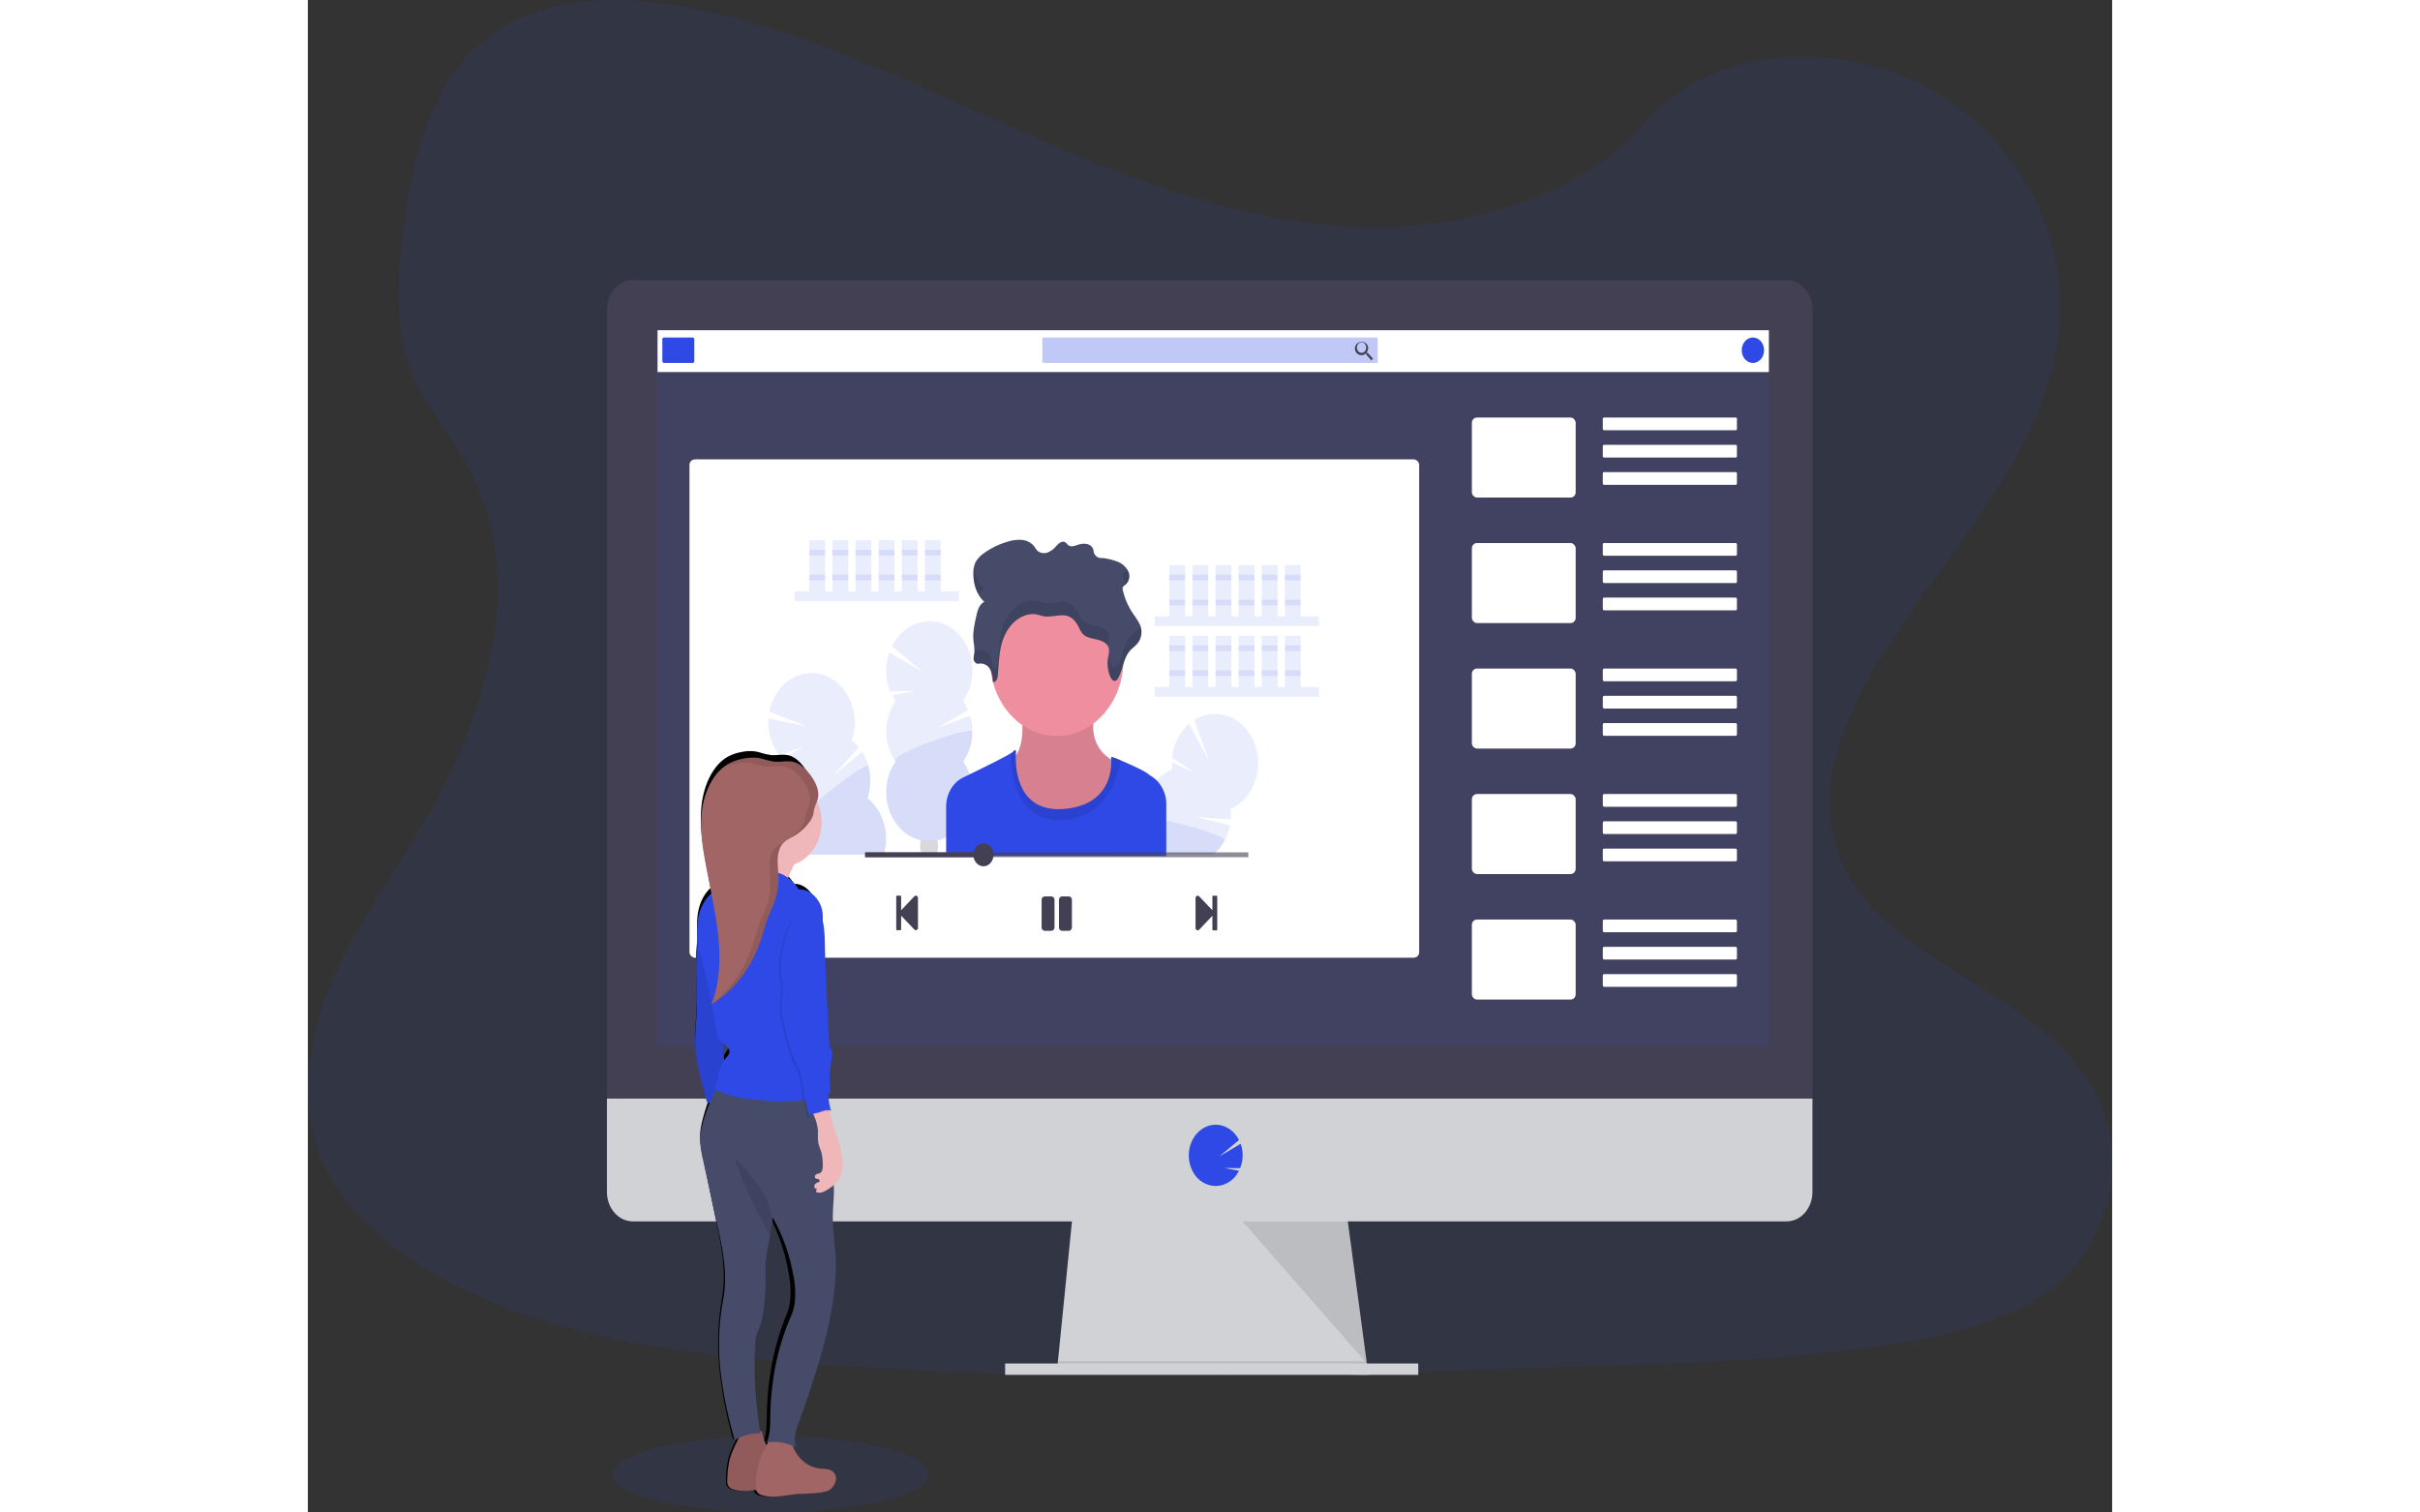 <svg xmlns="http://www.w3.org/2000/svg" width="800" height="500" viewBox="0 0 847.799 710.694">
    <rect x="0" y="0" width="847.799" height="710.694" fill="#333333" stroke="none"/>
    <defs>
        <linearGradient id="prefix__linear-gradient" x1=".5" x2=".5" y1="1" gradientUnits="objectBoundingBox">
            <stop offset="0" stop-color="gray" stop-opacity=".251"/>
            <stop offset=".54" stop-color="gray" stop-opacity=".122"/>
            <stop offset="1" stop-color="gray" stop-opacity=".102"/>
        </linearGradient>
        <style>
            .prefix__cls-1,.prefix__cls-5{fill:#2e49e5}.prefix__cls-1,.prefix__cls-11,.prefix__cls-3{opacity:.1}.prefix__cls-2{fill:#d0d2d5}.prefix__cls-4{fill:#444053}.prefix__cls-6{fill:#fff}.prefix__cls-9{fill:#ee8e9e}.prefix__cls-10{fill:#454b69}.prefix__cls-14{fill:#a26565}.prefix__cls-15{fill:#efb7b9}
        </style>
    </defs>
    <g id="prefix__undraw_youtube_tutorial_2gn3_1_" data-name="undraw_youtube_tutorial_2gn3 (1)" transform="translate(-.001 -.005)">
        <path id="prefix__Path_387" d="M527.587 140.788c-54.35-2.145-106.119-22.144-155.548-44.006S273.641 50.69 220.6 39.1c-34.123-7.453-73.145-8.487-100.635 12.333-26.462 20.05-35.008 54.7-39.6 86.79-3.459 24.17-5.492 49.57 3.976 72.227 6.58 15.7 18.262 28.9 26.342 43.946 28.1 52.356 8.253 116.908-22.223 168.017C74.2 446.4 57.6 469.266 46.577 494.795s-16.123 54.766-6.482 80.8c9.566 25.811 32.344 45.194 57.021 58.826 50.126 27.691 109.2 35.622 166.794 40.109 127.51 9.9 255.695 5.624 383.534 1.35 47.313-1.6 94.828-3.214 141.375-11.546 25.839-4.624 52.519-11.965 71.276-29.7 23.821-22.512 29.726-60.629 13.76-88.884-26.77-47.339-100.8-59.1-119.512-109.909-10.3-27.964.278-59.117 15.246-85.055 32.112-55.647 85.937-104.456 88.773-168.06 1.951-43.681-23.926-87.431-63.931-108.1C752.49 52.963 694.344 55.69 663.4 91.551c-31.839 36.93-87.825 51.134-135.813 49.237z" class="prefix__cls-1" data-name="Path 387" transform="translate(-35 -34.22)"/>
        <path id="prefix__Path_388" d="M615.484 742.809l-146.3-2.137.428-4.273 7.075-70.509h128.481l9.453 70.509.72 5.342z" class="prefix__cls-2" data-name="Path 388" transform="translate(-117.165 -96.782)"/>
        <path id="prefix__Path_389" d="M615.342 753.732h-73.01l-73.152-1.068.428-4.273h145.013z" class="prefix__cls-3" data-name="Path 389" transform="translate(-117.165 -108.773)"/>
        <path id="prefix__Rectangle_500" d="M0 0H194.134V5.342H0z" class="prefix__cls-2" data-name="Rectangle 500" transform="translate(327.631 640.685)"/>
        <path id="prefix__Path_390" d="M788.759 202.214c.033-7.68-5.405-13.936-12.147-13.974H234.454c-6.745.033-12.188 6.291-12.154 13.974v374.339h566.46z" class="prefix__cls-4" data-name="Path 390" transform="translate(-81.773 -56.605)"/>
        <path id="prefix__Path_391" d="M222.3 638.24v43.844c0 7.647 5.442 13.845 12.154 13.845h542.158c6.71 0 12.147-6.2 12.147-13.845V638.24z" class="prefix__cls-2" data-name="Path 391" transform="translate(-81.773 -122.01)"/>
        <path id="prefix__Rectangle_501" d="M0 0H522.381V336.521H0z" class="prefix__cls-1" data-name="Rectangle 501" transform="translate(163.973 155.138)"/>
        <path id="prefix__Path_392" d="M599.346 681.377a12.175 12.175 0 009.964-5.5 14.988 14.988 0 00.983-1.649l-6.948-1.3 7.5.068a16.246 16.246 0 00.24-11.435l-10.076 5.983 9.3-7.777c-2.38-4.651-6.838-7.4-11.558-7.139s-8.918 3.5-10.885 8.4A16.08 16.08 0 00589.4 675.9a12.156 12.156 0 009.946 5.477z" class="prefix__cls-5" data-name="Path 392" transform="translate(-172.776 -124.098)"/>
        <path id="prefix__Path_393" d="M585.43 671.52l58.364 66.766-8.951-66.766z" class="prefix__cls-3" data-name="Path 393" transform="translate(-146.195 -97.601)"/>
        <rect id="prefix__Rectangle_502" width="342.877" height="234.176" class="prefix__cls-6" data-name="Rectangle 502" rx="2.6" transform="translate(179.317 215.853)"/>
        <path id="prefix__Rectangle_503" d="M0 0H522.193V19.657H0z" class="prefix__cls-6" data-name="Rectangle 503" transform="translate(164.311 155.172)"/>
        <rect id="prefix__Rectangle_504" width="15.006" height="11.965" class="prefix__cls-5" data-name="Rectangle 504" rx=".78" transform="translate(166.562 158.591)"/>
        <rect id="prefix__Rectangle_505" width="157.558" height="11.965" data-name="Rectangle 505" rx=".58" transform="translate(345.128 158.591)" style="opacity:.3;fill:#2e49e5"/>
        <path id="prefix__Path_394" d="M696.777 227.2h-.383l-.143-.137a3.945 3.945 0 00.75-2.325 3.133 3.133 0 10-3.1 3.564 2.981 2.981 0 002.041-.855l.143.137v.444l2.4 2.735.75-.855zm-2.881 0a2.184 2.184 0 01-2.009-1.521 2.726 2.726 0 01.469-2.7 1.979 1.979 0 012.366-.534 2.5 2.5 0 011.335 2.289 2.63 2.63 0 01-.628 1.746 2.021 2.021 0 01-1.532.716z" class="prefix__cls-4" data-name="Path 394" transform="translate(-198.765 -61.4)"/>
        <ellipse id="prefix__Ellipse_73" cx="5.252" cy="5.983" class="prefix__cls-5" data-name="Ellipse 73" rx="5.252" ry="5.983" transform="translate(673.749 158.591)"/>
        <rect id="prefix__Rectangle_506" width="48.768" height="37.605" class="prefix__cls-6" data-name="Rectangle 506" rx="2.43" transform="translate(546.952 196.196)"/>
        <rect id="prefix__Rectangle_507" width="63.023" height="5.983" class="prefix__cls-6" data-name="Rectangle 507" rx=".61" transform="translate(608.475 196.196)"/>
        <rect id="prefix__Rectangle_508" width="63.023" height="5.983" class="prefix__cls-6" data-name="Rectangle 508" rx=".61" transform="translate(608.475 209.015)"/>
        <rect id="prefix__Rectangle_509" width="63.023" height="5.983" class="prefix__cls-6" data-name="Rectangle 509" rx=".61" transform="translate(608.475 221.835)"/>
        <rect id="prefix__Rectangle_510" width="48.768" height="37.605" class="prefix__cls-6" data-name="Rectangle 510" rx="2.43" transform="translate(546.952 255.167)"/>
        <rect id="prefix__Rectangle_511" width="63.023" height="5.983" class="prefix__cls-6" data-name="Rectangle 511" rx=".61" transform="translate(608.475 255.167)"/>
        <rect id="prefix__Rectangle_512" width="63.023" height="5.983" class="prefix__cls-6" data-name="Rectangle 512" rx=".61" transform="translate(608.475 267.987)"/>
        <rect id="prefix__Rectangle_513" width="63.023" height="5.983" class="prefix__cls-6" data-name="Rectangle 513" rx=".66" transform="translate(608.475 280.807)"/>
        <rect id="prefix__Rectangle_514" width="48.768" height="37.605" class="prefix__cls-6" data-name="Rectangle 514" rx="2.43" transform="translate(546.952 314.138)"/>
        <rect id="prefix__Rectangle_515" width="63.023" height="5.983" class="prefix__cls-6" data-name="Rectangle 515" rx=".66" transform="translate(608.475 314.138)"/>
        <rect id="prefix__Rectangle_516" width="63.023" height="5.983" class="prefix__cls-6" data-name="Rectangle 516" rx=".66" transform="translate(608.475 326.958)"/>
        <rect id="prefix__Rectangle_517" width="63.023" height="5.983" class="prefix__cls-6" data-name="Rectangle 517" rx=".66" transform="translate(608.475 339.778)"/>
        <rect id="prefix__Rectangle_518" width="48.768" height="37.605" class="prefix__cls-6" data-name="Rectangle 518" rx="2.43" transform="translate(546.952 373.109)"/>
        <rect id="prefix__Rectangle_519" width="63.023" height="5.983" class="prefix__cls-6" data-name="Rectangle 519" rx=".66" transform="translate(608.475 373.109)"/>
        <rect id="prefix__Rectangle_520" width="63.023" height="5.983" class="prefix__cls-6" data-name="Rectangle 520" rx=".66" transform="translate(608.475 385.929)"/>
        <rect id="prefix__Rectangle_521" width="63.023" height="5.983" class="prefix__cls-6" data-name="Rectangle 521" rx=".66" transform="translate(608.475 398.749)"/>
        <rect id="prefix__Rectangle_522" width="48.768" height="37.605" class="prefix__cls-6" data-name="Rectangle 522" rx="2.43" transform="translate(546.952 432.081)"/>
        <rect id="prefix__Rectangle_523" width="63.023" height="5.983" class="prefix__cls-6" data-name="Rectangle 523" rx=".66" transform="translate(608.475 432.081)"/>
        <rect id="prefix__Rectangle_524" width="63.023" height="5.983" class="prefix__cls-6" data-name="Rectangle 524" rx=".66" transform="translate(608.475 444.9)"/>
        <rect id="prefix__Rectangle_525" width="63.023" height="5.983" class="prefix__cls-6" data-name="Rectangle 525" rx=".66" transform="translate(608.475 457.72)"/>
        <path id="prefix__Rectangle_526" d="M0 0H77.151V4.555H0z" class="prefix__cls-1" data-name="Rectangle 526" transform="translate(228.775 277.909)"/>
        <path id="prefix__Rectangle_527" d="M0 0H7.428V24.084H0z" class="prefix__cls-1" data-name="Rectangle 527" transform="translate(235.632 253.825)"/>
        <path id="prefix__Rectangle_528" d="M0 0H7.428V24.084H0z" class="prefix__cls-1" data-name="Rectangle 528" transform="translate(246.489 253.825)"/>
        <path id="prefix__Rectangle_529" d="M0 0H7.428V24.084H0z" class="prefix__cls-1" data-name="Rectangle 529" transform="translate(257.345 253.825)"/>
        <path id="prefix__Rectangle_530" d="M0 0H7.428V24.084H0z" class="prefix__cls-1" data-name="Rectangle 530" transform="translate(268.202 253.825)"/>
        <path id="prefix__Rectangle_531" d="M0 0H7.428V24.084H0z" class="prefix__cls-1" data-name="Rectangle 531" transform="translate(279.058 253.825)"/>
        <path id="prefix__Rectangle_532" d="M0 0H7.428V24.084H0z" class="prefix__cls-1" data-name="Rectangle 532" transform="translate(289.922 253.825)"/>
        <path id="prefix__Rectangle_533" d="M0 0H7.428V2.607H0z" class="prefix__cls-1" data-name="Rectangle 533" transform="translate(235.632 258.38)"/>
        <path id="prefix__Rectangle_534" d="M0 0H7.428V2.607H0z" class="prefix__cls-1" data-name="Rectangle 534" transform="translate(246.489 258.38)"/>
        <path id="prefix__Rectangle_535" d="M0 0H7.428V2.607H0z" class="prefix__cls-1" data-name="Rectangle 535" transform="translate(257.345 258.38)"/>
        <path id="prefix__Rectangle_536" d="M0 0H7.428V2.607H0z" class="prefix__cls-1" data-name="Rectangle 536" transform="translate(268.202 258.38)"/>
        <path id="prefix__Rectangle_537" d="M0 0H7.428V2.607H0z" class="prefix__cls-1" data-name="Rectangle 537" transform="translate(279.058 258.38)"/>
        <path id="prefix__Rectangle_538" d="M0 0H7.428V2.607H0z" class="prefix__cls-1" data-name="Rectangle 538" transform="translate(289.922 258.38)"/>
        <path id="prefix__Rectangle_539" d="M0 0H7.428V2.607H0z" class="prefix__cls-1" data-name="Rectangle 539" transform="translate(235.632 270.098)"/>
        <path id="prefix__Rectangle_540" d="M0 0H7.428V2.607H0z" class="prefix__cls-1" data-name="Rectangle 540" transform="translate(246.489 270.098)"/>
        <path id="prefix__Rectangle_541" d="M0 0H7.428V2.607H0z" class="prefix__cls-1" data-name="Rectangle 541" transform="translate(257.345 270.098)"/>
        <path id="prefix__Rectangle_542" d="M0 0H7.428V2.607H0z" class="prefix__cls-1" data-name="Rectangle 542" transform="translate(268.202 270.098)"/>
        <path id="prefix__Rectangle_543" d="M0 0H7.428V2.607H0z" class="prefix__cls-1" data-name="Rectangle 543" transform="translate(279.058 270.098)"/>
        <path id="prefix__Rectangle_544" d="M0 0H7.428V2.607H0z" class="prefix__cls-1" data-name="Rectangle 544" transform="translate(289.922 270.098)"/>
        <path id="prefix__Rectangle_545" d="M0 0H77.151V4.555H0z" class="prefix__cls-1" data-name="Rectangle 545" transform="translate(397.925 289.627)"/>
        <path id="prefix__Rectangle_546" d="M0 0H7.428V24.084H0z" class="prefix__cls-1" data-name="Rectangle 546" transform="translate(404.782 265.542)"/>
        <path id="prefix__Rectangle_547" d="M0 0H7.428V24.084H0z" class="prefix__cls-1" data-name="Rectangle 547" transform="translate(415.639 265.542)"/>
        <path id="prefix__Rectangle_548" d="M0 0H7.428V24.084H0z" class="prefix__cls-1" data-name="Rectangle 548" transform="translate(426.495 265.542)"/>
        <path id="prefix__Rectangle_549" d="M0 0H7.428V24.084H0z" class="prefix__cls-1" data-name="Rectangle 549" transform="translate(437.359 265.542)"/>
        <path id="prefix__Rectangle_550" d="M0 0H7.428V24.084H0z" class="prefix__cls-1" data-name="Rectangle 550" transform="translate(448.216 265.542)"/>
        <path id="prefix__Rectangle_551" d="M0 0H7.428V24.084H0z" class="prefix__cls-1" data-name="Rectangle 551" transform="translate(459.072 265.542)"/>
        <path id="prefix__Rectangle_552" d="M0 0H7.428V2.607H0z" class="prefix__cls-1" data-name="Rectangle 552" transform="translate(404.782 270.098)"/>
        <path id="prefix__Rectangle_553" d="M0 0H7.428V2.607H0z" class="prefix__cls-1" data-name="Rectangle 553" transform="translate(415.639 270.098)"/>
        <path id="prefix__Rectangle_554" d="M0 0H7.428V2.607H0z" class="prefix__cls-1" data-name="Rectangle 554" transform="translate(426.495 270.098)"/>
        <path id="prefix__Rectangle_555" d="M0 0H7.428V2.607H0z" class="prefix__cls-1" data-name="Rectangle 555" transform="translate(437.359 270.098)"/>
        <path id="prefix__Rectangle_556" d="M0 0H7.428V2.607H0z" class="prefix__cls-1" data-name="Rectangle 556" transform="translate(448.216 270.098)"/>
        <path id="prefix__Rectangle_557" d="M0 0H7.428V2.607H0z" class="prefix__cls-1" data-name="Rectangle 557" transform="translate(459.072 270.098)"/>
        <path id="prefix__Rectangle_558" d="M0 0H7.428V2.607H0z" class="prefix__cls-1" data-name="Rectangle 558" transform="translate(404.782 281.815)"/>
        <path id="prefix__Rectangle_559" d="M0 0H7.428V2.607H0z" class="prefix__cls-1" data-name="Rectangle 559" transform="translate(415.639 281.815)"/>
        <path id="prefix__Rectangle_560" d="M0 0H7.428V2.607H0z" class="prefix__cls-1" data-name="Rectangle 560" transform="translate(426.495 281.815)"/>
        <path id="prefix__Rectangle_561" d="M0 0H7.428V2.607H0z" class="prefix__cls-1" data-name="Rectangle 561" transform="translate(437.359 281.815)"/>
        <path id="prefix__Rectangle_562" d="M0 0H7.428V2.607H0z" class="prefix__cls-1" data-name="Rectangle 562" transform="translate(448.216 281.815)"/>
        <path id="prefix__Rectangle_563" d="M0 0H7.428V2.607H0z" class="prefix__cls-1" data-name="Rectangle 563" transform="translate(459.072 281.815)"/>
        <path id="prefix__Rectangle_564" d="M0 0H77.151V4.555H0z" class="prefix__cls-1" data-name="Rectangle 564" transform="translate(397.925 322.821)"/>
        <path id="prefix__Rectangle_565" d="M0 0H7.428V24.084H0z" class="prefix__cls-1" data-name="Rectangle 565" transform="translate(404.782 298.737)"/>
        <path id="prefix__Rectangle_566" d="M0 0H7.428V24.084H0z" class="prefix__cls-1" data-name="Rectangle 566" transform="translate(415.639 298.737)"/>
        <path id="prefix__Rectangle_567" d="M0 0H7.428V24.084H0z" class="prefix__cls-1" data-name="Rectangle 567" transform="translate(426.495 298.737)"/>
        <path id="prefix__Rectangle_568" d="M0 0H7.428V24.084H0z" class="prefix__cls-1" data-name="Rectangle 568" transform="translate(437.359 298.737)"/>
        <path id="prefix__Rectangle_569" d="M0 0H7.428V24.084H0z" class="prefix__cls-1" data-name="Rectangle 569" transform="translate(448.216 298.737)"/>
        <path id="prefix__Rectangle_570" d="M0 0H7.428V24.084H0z" class="prefix__cls-1" data-name="Rectangle 570" transform="translate(459.072 298.737)"/>
        <path id="prefix__Rectangle_571" d="M0 0H7.428V2.607H0z" class="prefix__cls-1" data-name="Rectangle 571" transform="translate(404.782 303.293)"/>
        <path id="prefix__Rectangle_572" d="M0 0H7.428V2.607H0z" class="prefix__cls-1" data-name="Rectangle 572" transform="translate(415.639 303.293)"/>
        <path id="prefix__Rectangle_573" d="M0 0H7.428V2.607H0z" class="prefix__cls-1" data-name="Rectangle 573" transform="translate(426.495 303.293)"/>
        <path id="prefix__Rectangle_574" d="M0 0H7.428V2.607H0z" class="prefix__cls-1" data-name="Rectangle 574" transform="translate(437.359 303.293)"/>
        <path id="prefix__Rectangle_575" d="M0 0H7.428V2.607H0z" class="prefix__cls-1" data-name="Rectangle 575" transform="translate(448.216 303.293)"/>
        <path id="prefix__Rectangle_576" d="M0 0H7.428V2.607H0z" class="prefix__cls-1" data-name="Rectangle 576" transform="translate(459.072 303.293)"/>
        <path id="prefix__Rectangle_577" d="M0 0H7.428V2.607H0z" class="prefix__cls-1" data-name="Rectangle 577" transform="translate(404.782 315.01)"/>
        <path id="prefix__Rectangle_578" d="M0 0H7.428V2.607H0z" class="prefix__cls-1" data-name="Rectangle 578" transform="translate(415.639 315.01)"/>
        <path id="prefix__Rectangle_579" d="M0 0H7.428V2.607H0z" class="prefix__cls-1" data-name="Rectangle 579" transform="translate(426.495 315.01)"/>
        <path id="prefix__Rectangle_580" d="M0 0H7.428V2.607H0z" class="prefix__cls-1" data-name="Rectangle 580" transform="translate(437.359 315.01)"/>
        <path id="prefix__Rectangle_581" d="M0 0H7.428V2.607H0z" class="prefix__cls-1" data-name="Rectangle 581" transform="translate(448.216 315.01)"/>
        <path id="prefix__Rectangle_582" d="M0 0H7.428V2.607H0z" class="prefix__cls-1" data-name="Rectangle 582" transform="translate(459.072 315.01)"/>
        <path id="prefix__Path_395" d="M401.551 413.287a24.746 24.746 0 01-1.576-2.641l11.112-2.077-12 .1a26.093 26.093 0 01-.39-18.273l16.093 9.5-14.863-12.444c3.77-7.534 10.929-12.024 18.533-11.625s14.37 5.622 17.515 13.519a25.717 25.717 0 01-2.608 23.916 23.106 23.106 0 012.311 4.2l-14.42 8.547 15.373-5.872a25.682 25.682 0 01-3.264 21.631c6.547 9.456 5.609 23.058-2.154 31.234s-19.741 8.176-27.5 0-8.7-21.777-2.154-31.234a25.642 25.642 0 010-28.52z" class="prefix__cls-1" data-name="Path 395" transform="translate(-125.449 -83.867)"/>
        <path id="prefix__Path_396" d="M437.7 436.282a25.084 25.084 0 01-4.338 14.241c6.547 9.457 5.609 23.059-2.155 31.234s-19.742 8.175-27.5 0-8.7-21.779-2.151-31.235c-2.729-3.907 36.144-16.829 36.144-14.24z" class="prefix__cls-1" data-name="Path 396" transform="translate(-125.449 -92.607)"/>
        <path id="prefix__Path_397" d="M426 502.762q.053.091.1.188h-6.873c.038-.06.06-.128.1-.188a8.414 8.414 0 01-.885-3.854 8.907 8.907 0 01.413-2.718c.383.068.855.145 1.4.214a21.159 21.159 0 004.794 0q.69-.077 1.418-.205a.087.087 0 000 .043 8.659 8.659 0 01.405 2.675 8.42 8.42 0 01-.872 3.845z" data-name="Path 397" transform="translate(-130.753 -101.364)" style="fill:#3f3d56;opacity:.2"/>
        <path id="prefix__Path_398" d="M377.569 489.588H339.3c-.082-.248-.158-.513-.225-.769a25.964 25.964 0 01.443-15.076c-7.688-6.055-10.742-17.316-7.39-27.255a20.067 20.067 0 01-2.183-1.991l10.069-5.718-11.449 4.137a25.172 25.172 0 01-5.1-17.324l17.864 3.675-17.421-6.9c1.638-8.478 7.316-15.192 14.692-17.374s15.2.537 20.257 7.036a25.591 25.591 0 013.683 23.756 21.587 21.587 0 013.324 3.291l-11.569 13 13.167-10.786a25.782 25.782 0 012.491 21.794c7.467 5.89 10.58 16.723 7.615 26.5z" class="prefix__cls-1" data-name="Path 398" transform="translate(-107.019 -88.001)"/>
        <path id="prefix__Path_399" d="M382.487 496.991h-38.264c-.082-.248-.158-.513-.225-.769a25.963 25.963 0 01.443-15.076c-3.6-2.837 30.184-28.264 30.851-25.785a25.993 25.993 0 01-.443 15.085c7.493 5.888 10.617 16.747 7.638 26.545z" class="prefix__cls-1" data-name="Path 399" transform="translate(-111.937 -95.405)"/>
        <path id="prefix__Path_400" d="M605.438 461.628a21.1 21.1 0 01-10.136 9.709 26.639 26.639 0 01.083 4.957l-16.213-1.111 15.838 3.914a25.045 25.045 0 01-2.416 6.974 21.924 21.924 0 01-5.4 6.752h-22.076v.658H542.61c.045-.222.09-.436.143-.658 1.666-7.173 6.259-13 12.342-15.649-1.185-10.559 4.125-20.672 12.852-24.477a26.581 26.581 0 01-.165-3.188l10.466 4.709-10.354-6.931a23.958 23.958 0 017.945-15.879L585.376 449l-7.15-19.367c8.007-5.047 17.99-3.352 24.358 4.135s7.537 18.903 2.854 27.86z" class="prefix__cls-1" data-name="Path 400" transform="translate(-161.761 -91.27)"/>
        <path id="prefix__Path_401" d="M592.594 494.478a21.925 21.925 0 01-5.4 6.752h-22.076v.658H542.61c.045-.222.09-.436.143-.658 1.666-7.173 6.259-13 12.342-15.649-.188-1.709 4.172-1.453 9.986-.342 11.397 2.18 28.285 7.769 27.513 9.239z" class="prefix__cls-1" data-name="Path 401" transform="translate(-161.761 -99.643)"/>
        <path id="prefix__Path_402" d="M480.008 423.969s2.776 17.093-3.421 22.674 5.252 39.032 24.144 35.126 26.59-31.964 26.59-31.964-18.922-4.461-11.907-27.135z" class="prefix__cls-9" data-name="Path 402" transform="translate(-144.851 -90.678)"/>
        <path id="prefix__Path_403" d="M480.008 423.969s2.776 17.093-3.421 22.674 5.252 39.032 24.144 35.126 26.59-31.964 26.59-31.964-18.922-4.461-11.907-27.135z" class="prefix__cls-3" data-name="Path 403" transform="translate(-144.851 -90.678)"/>
        <ellipse id="prefix__Ellipse_74" cx="31.324" cy="35.682" class="prefix__cls-9" data-name="Ellipse 74" rx="31.324" ry="35.682" transform="translate(320.556 274.474)"/>
        <path id="prefix__Path_404" d="M538.183 472.151v24.255H434.75v-23.152c0-6 3.153-11.422 8.006-13.76l2.963-1.435c7.5-3.641 16.619-8.162 19.6-10.042a4.884 4.884 0 00.915-.675c1.628-1.855 1.305.555 1.305.555s-.045.462-.075 1.256c-.18 5.461.51 26.922 22.591 25.135 21.54-1.709 22.508-18.307 22.291-23.187q-.018-.678-.1-1.35a25.507 25.507 0 014.359 1.624c4.5 1.9 11.149 4.94 12.927 6.376a23.29 23.29 0 001.966 1.376 13.094 13.094 0 012.326 1.889 15.962 15.962 0 014.359 11.136z" class="prefix__cls-5" data-name="Path 404" transform="translate(-134.826 -94.162)"/>
        <path id="prefix__Path_405" d="M526.773 451.375c-1.823 9.623-7.548 27.648-28.18 28.118-21.983.5-23.259-24.409-23.116-31.477a4.413 4.413 0 00.923-.675c1.636-1.855 1.305.556 1.305.556s-2.768 28.434 22.508 26.392 22.171-24.529 22.171-24.529a28.129 28.129 0 014.389 1.615z" class="prefix__cls-3" data-name="Path 405" transform="translate(-144.995 -94.162)"/>
        <path id="prefix__Path_406" d="M453.875 389.3a5.046 5.046 0 015.65 2.35c1.14 1.82 1.313 4.017 1.455 6.119 1.358.325 2.123-1.427 2.251-2.752.5-5.393.54-10.888 2.131-16.1s5.064-10.256 10.4-12.247a10.677 10.677 0 015.68-.615c1.133.214 2.2.667 3.324.855 3.9.735 8.141-1.367 11.794.094 2.3.923 3.751 3.051 4.824 5.179a11.344 11.344 0 001.876 3.1c1.553 1.59 3.984 2 6.212 2.5s4.659 1.359 5.612 3.316c.855 1.769.225 3.812-.06 5.726a15.751 15.751 0 001.268 8.863c.413.855 1.253 1.889 2.251 1.607a2.049 2.049 0 001.065-.983c2.558-4.085 2.491-9.4 5.7-13.085 1.073-1.231 2.461-2.188 3.5-3.419a8.5 8.5 0 001.816-7.042c-.578-2.82-2.558-5.128-4.156-7.606a31.836 31.836 0 01-4.449-10.521 2.154 2.154 0 010-1.376 3.345 3.345 0 011.14-1.06 5.321 5.321 0 001.456-6.265 9.511 9.511 0 00-5.154-4.675 30.109 30.109 0 00-7.03-1.709 3.713 3.713 0 01-3.909-2.2c-.218-.641-.218-1.333-.435-1.974a4.03 4.03 0 00-3-2.393 7.754 7.754 0 00-4.014.325c-1.5.479-3.2 1.2-4.5.359-.683-.436-1.058-1.231-1.793-1.59-1.5-.718-3.046.735-4.119 1.932a10.062 10.062 0 01-3.714 2.846 4.929 4.929 0 01-4.607-.35c-1.028-.744-1.546-1.94-2.363-2.889a8.349 8.349 0 00-5.59-2.564 17.4 17.4 0 00-6.31.786A35.748 35.748 0 00457 337.14a12.685 12.685 0 00-4.254 4.5 11.441 11.441 0 00-.953 4.641c-.165 5.051 1.305 10.367 5.139 13.905-2.341 1.111-3.129 3.837-3.676 6.256-.878 3.863-1.756 7.786-1.425 11.717.165 2.034.653 4.068.39 6.094a14.849 14.849 0 00-.345 2.914 2.613 2.613 0 001.999 2.133z" class="prefix__cls-10" data-name="Path 406" transform="translate(-139.073 -77.358)"/>
        <g id="prefix__Group_36" class="prefix__cls-11" data-name="Group 36" transform="translate(312.73 266.534)">
            <path id="prefix__Path_407" d="M551.136 378a8.485 8.485 0 01-1.351 2.273c-1.043 1.248-2.431 2.214-3.5 3.419-3.211 3.658-3.144 9.008-5.7 13.093a2 2 0 01-1.065.974c-.975.291-1.816-.718-2.251-1.607a16.035 16.035 0 01-1.118-3.419l-.15.855a15.752 15.752 0 001.268 8.863c.413.855 1.253 1.889 2.251 1.607a2.049 2.049 0 001.065-.983c2.558-4.085 2.491-9.4 5.7-13.085 1.073-1.231 2.461-2.188 3.5-3.419a8.5 8.5 0 001.816-7.042 10.071 10.071 0 00-.465-1.53z" data-name="Path 407" transform="translate(-472.799 -350.719)"/>
            <path id="prefix__Path_408" d="M546.493 348.24a3.266 3.266 0 00-1.141 1.06 2.135 2.135 0 000 1.367 31.793 31.793 0 001.133 3.9 5.321 5.321 0 001.456-6.265 6.2 6.2 0 00-.525-1 4.574 4.574 0 01-.923.938z" data-name="Path 408" transform="translate(-475.149 -346.257)"/>
            <path id="prefix__Path_409" d="M456.992 355.985a16.488 16.488 0 01-4.914-9.905 15.14 15.14 0 00-.225 2.325 19.71 19.71 0 002.468 10.572 5.653 5.653 0 012.671-2.992z" data-name="Path 409" transform="translate(-451.822 -346.08)"/>
            <path id="prefix__Path_410" d="M515.086 385.384c.285-1.923.915-3.966.06-5.726-.953-1.966-3.384-2.82-5.612-3.316s-4.659-.915-6.212-2.5a11.343 11.343 0 01-1.876-3.1c-1.058-2.128-2.528-4.273-4.824-5.179-3.654-1.461-7.893.632-11.794-.094-1.125-.214-2.191-.658-3.324-.855a10.624 10.624 0 00-5.68.615c-5.334 2-8.808 7.042-10.4 12.247s-1.628 10.7-2.131 16.1c-.128 1.316-.893 3.077-2.251 2.752a13.029 13.029 0 00-1.456-6.128 5.045 5.045 0 00-5.65-2.342 2.737 2.737 0 01-1.583-1.154 11.276 11.276 0 010 2.359 14.853 14.853 0 00-.345 2.914 2.638 2.638 0 001.958 2.2 5.046 5.046 0 015.65 2.35c1.14 1.82 1.313 4.017 1.456 6.119 1.358.325 2.123-1.427 2.251-2.752.5-5.393.54-10.888 2.131-16.1s5.064-10.256 10.4-12.247a10.677 10.677 0 015.68-.615c1.133.214 2.2.667 3.324.855 3.9.735 8.141-1.367 11.794.094 2.3.923 3.751 3.051 4.824 5.179a11.344 11.344 0 001.876 3.1c1.553 1.59 3.984 2 6.212 2.5s4.5 1.3 5.5 3.111a.836.836 0 01.022-.387z" data-name="Path 410" transform="translate(-451.867 -348.753)"/>
            <path id="prefix__Path_411" d="M452.278 385.02a18.454 18.454 0 00-.248-4.76 24.142 24.142 0 00-.143 4.991 10.3 10.3 0 00.135 1.273c.078-.504.195-.999.256-1.504z" data-name="Path 411" transform="translate(-451.819 -351.048)"/>
        </g>
        <path id="prefix__Path_412" d="M403.49 542.521v-15.426a.412.412 0 01.383-.436h1.538a.412.412 0 01.383.436v6.418l6.242-6.589a.923.923 0 011.071-.168 1.175 1.175 0 01.6 1.022v13.974a1.175 1.175 0 01-.6 1.022.923.923 0 01-1.071-.168l-6.242-6.547v6.384a.412.412 0 01-.383.436h-1.538a.4.4 0 01-.383-.358z" class="prefix__cls-4" data-name="Path 412" transform="translate(-127.02 -105.792)"/>
        <path id="prefix__Path_413" d="M601.126 527.1v15.427a.466.466 0 01-.115.311.359.359 0 01-.275.125h-1.5a.412.412 0 01-.383-.436v-6.418l-6.242 6.581a.929.929 0 01-1.073.165 1.181 1.181 0 01-.608-1.02v-14.026a1.181 1.181 0 01.608-1.02.929.929 0 011.073.166l6.242 6.547v-6.376a.412.412 0 01.383-.436h1.5a.407.407 0 01.39.41z" class="prefix__cls-4" data-name="Path 413" transform="translate(-173.828 -105.796)"/>
        <path id="prefix__Path_414" d="M499.094 543.247h-3.054a1.615 1.615 0 01-1.5-1.709v-12.769a1.615 1.615 0 011.5-1.709h3.054a1.615 1.615 0 011.5 1.709v12.768a1.615 1.615 0 01-1.5 1.71zm9.679-1.709v-12.769a1.615 1.615 0 00-1.5-1.709h-3.084a1.615 1.615 0 00-1.5 1.709v12.768a1.615 1.615 0 001.5 1.709h3.054a1.408 1.408 0 001.081-.488 1.835 1.835 0 00.449-1.22z" class="prefix__cls-4" data-name="Path 414" transform="translate(-149.757 -105.851)"/>
        <path id="prefix__Rectangle_583" d="M0 0H180.067V2.282H0z" data-name="Rectangle 583" transform="translate(261.847 400.51)" style="opacity:.6;fill:#444053"/>
        <ellipse id="prefix__Ellipse_75" cx="4.749" cy="5.41" class="prefix__cls-4" data-name="Ellipse 75" rx="4.749" ry="5.41" transform="translate(312.701 396.236)"/>
        <path id="prefix__Rectangle_584" d="M0 0H55.603V2.282H0z" class="prefix__cls-4" data-name="Rectangle 584" transform="translate(261.847 400.51)"/>
        <ellipse id="prefix__Ellipse_84" cx="74.277" cy="17.948" class="prefix__cls-1" data-name="Ellipse 84" rx="74.277" ry="17.948" transform="translate(143.303 674.803)"/>
        <path id="prefix__Path_417" d="M338.033 784.906a17.311 17.311 0 00-4.674-.718 13.852 13.852 0 01-8.6-4.752 18.349 18.349 0 01-3.436-5.982c.5.205.99.419 1.5.649-1.5-3.991.075-8.47 1.456-12.5q3.511-10.256 6.64-20.623c5.252-17.512 9.754-35.725 9.656-54.356 0-6.735-1.088-13.1-1.3-19.828-.157-4.991.518-9.974.488-14.974 0-.7 0-1.393-.045-2.094a14.224 14.224 0 003.954-10.82 29.447 29.447 0 00-.4-3.145q-.4-2.705-1.05-5.35c-.5-1.855-1.17-3.632-1.748-5.444-1.118-3.513-1.876-7.171-2.829-10.743a2.943 2.943 0 011.02.316 2.659 2.659 0 01-.48-1.119 31.294 31.294 0 01-.9-6.983l.638-.325a20.645 20.645 0 00-.308-6.914c.36-3.666.923-7.359 1.268-11.008.128-1.367.075-3.085-1.028-3.419-.225-1.957-.315-3.94-.405-5.914q-.473-10.333-.938-20.657c-.315-6.914-.63-13.82-.75-20.742a68.74 68.74 0 00-1.043-13.145 18.006 18.006 0 00-.533-5.983c-1.4-5.034-5.732-9.025-10.129-8.743a21.826 21.826 0 00-4.794-5.521c.878-2.239 1.928-4.547 2.791-6.359 7.038-2.607 12.185-10.512 12.185-19.913a24.234 24.234 0 00-2.063-9.905 11.766 11.766 0 00.33-1.154 10.724 10.724 0 00-.338-5.547 17.5 17.5 0 00-.75-1.983c-.2-.427-.405-.855-.623-1.265l-.383-.658a12.336 12.336 0 00-.75-1.162 27.781 27.781 0 00-1.711-2.342 17.892 17.892 0 00-2.461-2.5 10.3 10.3 0 00-4.051-2.128 10.886 10.886 0 00-2.573-.265c-.518 0-1.043 0-1.561.051-1.05.068-2.093.154-3.136.145a6.1 6.1 0 01-1.043-.06 33.979 33.979 0 01-5.432-1.29l-.9-.214c-.308-.068-.608-.128-.915-.171a15.114 15.114 0 00-2.483-.171h-.833a20.3 20.3 0 00-2.483.291l-.825.145a21.592 21.592 0 00-6.04 2.043c-.248.128-.5.273-.75.427l-.15.094c-.2.12-.405.248-.6.385l-.113.077-.638.462-.052.043c-5.957 4.564-9.476 13.213-10.369 21.794-1 9.632.75 19.341 2.5 28.819l1.576 8.547c.068.385.143.761.21 1.145a18.915 18.915 0 00-4.944 7.812c-1.5 4.273-1.538 8.9-1.418 13.529 0 .94.045 1.88.128 2.82-.188 1.778-.353 3.564-.458 5.359-.473 8.29.413 16.623.18 24.93-.18 6.4-1.028 12.82-.615 19.178a97.186 97.186 0 003 16.555l1.891 7.76a2.177 2.177 0 00.473 1.068 1.287 1.287 0 001.058.248 79.662 79.662 0 00-3.076 9.811 34.09 34.09 0 00-1.11 6.307 43.584 43.584 0 001.343 11.606q1.8 8.547 3.586 17.161 1.26 6.025 2.513 12.042c1.651 7.914 3.309 15.88 3.616 24.024a59.293 59.293 0 01-.75 12.213 120.983 120.983 0 00-.93 36.6 200.882 200.882 0 006.07 30.263c.608-.368 1.223-.709 1.853-1.026l-.263.556q-1.3 2.564-2.4 5.256a32.417 32.417 0 00-1.283 3.6 45.815 45.815 0 00-1.245 10.658 5.91 5.91 0 00.158 2.06 3.853 3.853 0 002.7 2.308c3.241 1.051 6.61.675 9.979.179a1.526 1.526 0 00.068.248 3.839 3.839 0 002.7 2.308c4.637 1.5 9.529.085 14.308-.427s9.476-.137 14.075-1.393a6.231 6.231 0 001.951-.855 7.309 7.309 0 002.461-3.889 5.554 5.554 0 00.285-1.273 4.306 4.306 0 00-2.7-4.14zm-15.868-79.15a23.84 23.84 0 01-1.5 5.795 121.891 121.891 0 00-7.7 27.494 144.653 144.653 0 00-1.7 19.016c-.075 4.7.083 9.624-1.636 13.846l.623-.111c-.2.41-.383.855-.563 1.18l-.09.188a20.259 20.259 0 01-2.048-6.547c0-.077-.338-.137-.855-.171a201.053 201.053 0 01-2.191-40.93 21.422 21.422 0 01.6-4.914c.383-1.376 1.028-2.632 1.5-3.966a32.516 32.516 0 001.5-6.957 112.387 112.387 0 00.945-18.392c-.18-5.8 1-11.572 2-17.349.48-2.744.923-5.5 1.163-8.247l.045-.556a90.016 90.016 0 019.213 27.246 44.269 44.269 0 01.69 13.375zm-32.113-123.515l.24.239a18.009 18.009 0 012 2.384 3.305 3.305 0 01.63 1.316c.225 1.248-.683 2.308-1.426 3.222a14.265 14.265 0 00-.908 1.248q-.24-4.2-.51-8.41z" data-name="Path 417" transform="translate(-95.58 -94.24)"/>
        <path id="prefix__Path_418" d="M279.657 542.53l-.825 7.256c-.278 2.461-.555 4.914-.705 7.384-.5 8.222.428 16.478.188 24.717-.2 6.341-1.08 12.675-.653 19.008a90.3 90.3 0 003.174 16.409l1.98 7.696a2.136 2.136 0 00.5 1.06 1.567 1.567 0 001.268.231l8.793-.906c-.563-2.94-1.185-5.983-1.5-9-.24-2.359-.383-4.735-.533-7.111-.465-7.4-1-14.8-1.5-22.221l-.938-12.991a110.844 110.844 0 00-2.056-16.785 34.928 34.928 0 00-7.193-14.747z" class="prefix__cls-5" data-name="Path 418" transform="translate(-95.569 -108.099)"/>
        <path id="prefix__Path_419" d="M279.657 542.53l-.825 7.256c-.278 2.461-.555 4.914-.705 7.384-.5 8.222.428 16.478.188 24.717-.2 6.341-1.08 12.675-.653 19.008a90.3 90.3 0 003.174 16.409l1.98 7.696a2.136 2.136 0 00.5 1.06 1.567 1.567 0 001.268.231l8.793-.906c-.563-2.94-1.185-5.983-1.5-9-.24-2.359-.383-4.735-.533-7.111-.465-7.4-1-14.8-1.5-22.221l-.938-12.991a110.844 110.844 0 00-2.056-16.785 34.928 34.928 0 00-7.193-14.747z" class="prefix__cls-3" data-name="Path 419" transform="translate(-95.569 -108.099)"/>
        <path id="prefix__Path_420" d="M300.347 830.019a33.019 33.019 0 00-1.35 3.572 43.474 43.474 0 00-1.305 10.564 5.81 5.81 0 00.165 2.043 3.97 3.97 0 002.844 2.282c4.869 1.5 10 .094 15.006-.419s9.949-.137 14.78-1.376a6.953 6.953 0 002.048-.812 7.233 7.233 0 002.588-3.846 5.593 5.593 0 00.293-1.265 4.309 4.309 0 00-2.836-4.119 18.929 18.929 0 00-4.907-.709c-6.958-.811-12.57-6.843-13.685-14.709-.06-.41-8.133-.162-9 .368-.99.624-1.591 2.171-2.153 3.222q-1.335 2.538-2.488 5.204z" class="prefix__cls-14" data-name="Path 420" transform="translate(-100.593 -148.576)"/>
        <path id="prefix__Path_421" d="M300.347 830.019a33.019 33.019 0 00-1.35 3.572 43.474 43.474 0 00-1.305 10.564 5.81 5.81 0 00.165 2.043 3.97 3.97 0 002.844 2.282c4.869 1.5 10 .094 15.006-.419s9.949-.137 14.78-1.376a6.953 6.953 0 002.048-.812 7.233 7.233 0 002.588-3.846 5.593 5.593 0 00.293-1.265 4.309 4.309 0 00-2.836-4.119 18.929 18.929 0 00-4.907-.709c-6.958-.811-12.57-6.843-13.685-14.709-.06-.41-8.133-.162-9 .368-.99.624-1.591 2.171-2.153 3.222q-1.335 2.538-2.488 5.204z" class="prefix__cls-3" data-name="Path 421" transform="translate(-100.593 -148.576)"/>
        <path id="prefix__Path_422" d="M318.2 833.192a31.318 31.318 0 00-1.35 3.564 43 43 0 00-1.305 10.563 5.645 5.645 0 00.165 2.043 3.976 3.976 0 002.836 2.291c4.869 1.487 10.009.085 15.006-.427s9.956-.137 14.78-1.376a6.684 6.684 0 002.048-.855 7.2 7.2 0 002.588-3.846 5.592 5.592 0 00.293-1.265 4.318 4.318 0 00-2.836-4.12c-1.561-.615-3.264-.513-4.907-.709-6.954-.813-12.565-6.84-13.685-14.7-.06-.41-8.133-.171-9 .359-1 .624-1.6 2.171-2.161 3.222-.863 1.735-1.703 3.478-2.472 5.256z" class="prefix__cls-14" data-name="Path 422" transform="translate(-105.05 -149.03)"/>
        <path id="prefix__Path_423" d="M344.41 713.722c.105 18.469-4.607 36.52-10.136 53.843Q330.987 777.873 327.3 788c-1.456 4-3.1 8.444-1.538 12.393-4.5-1.949-9.078-3.094-13.813-2.2 1.8-4.188 1.628-9.059 1.711-13.674a136.021 136.021 0 011.771-18.845 115.434 115.434 0 018.1-27.255 22.918 22.918 0 001.568-5.743 41.665 41.665 0 00-.668-13.256 85.5 85.5 0 00-9.679-27.007l-.045.547q-.42 4.123-1.215 8.179c-1.058 5.718-2.3 11.444-2.108 17.2a105.75 105.75 0 01-.99 18.23 30.826 30.826 0 01-1.613 6.889c-.518 1.325-1.193 2.564-1.6 3.94a20.273 20.273 0 00-.63 4.872 187.713 187.713 0 002.491 41.656 20.935 20.935 0 00-12.094 3.137 189.539 189.539 0 01-6.377-30 113.284 113.284 0 01.975-36.289 54.775 54.775 0 00.788-12.093c-.323-8.077-2.063-15.974-3.8-23.819l-2.634-11.967q-1.876-8.547-3.751-17.016c-.833-3.769-1.673-7.623-1.411-11.5a32.006 32.006 0 011.17-6.256 74.234 74.234 0 018.306-19.349c14.458.923 29.088-.615 43.516-1.88a2.617 2.617 0 012.041.393 3.519 3.519 0 01.825 2.12l5.424 35.041a99.751 99.751 0 011.538 14.786c0 4.957-.675 9.9-.51 14.845.221 6.661 1.332 12.968 1.362 19.643z" class="prefix__cls-10" data-name="Path 423" transform="translate(-96.353 -120.351)"/>
        <path id="prefix__Path_424" d="M320.241 699.548q-.42 4.123-1.215 8.179c-3.144-6.2-6.535-12.239-9.431-18.589-.75-1.632-1.456-3.291-2.168-4.949l-2.138-4.957c-.4-.932-.8-1.863-1.155-2.812a22.23 22.23 0 01-1.343-4.273c1.05-.222 3.646 3.008 4.427 3.854a66.7 66.7 0 014.5 5.675 62.08 62.08 0 014.7 7.008 36.937 36.937 0 013.823 10.864z" class="prefix__cls-3" data-name="Path 424" transform="translate(-101.873 -126.937)"/>
        <path id="prefix__Path_425" d="M331.507 504.024s-8.028 14.572-6.542 17.623-25.284-2.709-25.284-2.709 14.578-14.572 13.085-20.674 18.741 5.76 18.741 5.76z" class="prefix__cls-15" data-name="Path 425" transform="translate(-101.096 -101.411)"/>
        <ellipse id="prefix__Ellipse_85" cx="18.149" cy="20.674" class="prefix__cls-15" data-name="Ellipse 85" rx="18.149" ry="20.674" transform="translate(205.126 365.674)"/>
        <path id="prefix__Path_426" d="M326.546 521.421a19.1 19.1 0 00-7.63-6.991 24.593 24.593 0 00-5.424-1.521l-7.24-1.453c-1.771-.359-3.669-.692-5.319.137a8.889 8.889 0 00-2.251 1.889c-2.513 2.658-4.952 5.572-8.111 7.111-.863.419-1.763.727-2.626 1.145-3.534 1.709-6.175 5.35-7.668 9.4-1.576 4.222-1.621 8.812-1.5 13.4a26.73 26.73 0 00.413 4.718 33.243 33.243 0 001.373 4.325 87.386 87.386 0 012.506 9.17q2.814 12.264 4.682 24.785a10.261 10.261 0 00.908 3.419 11.555 11.555 0 002.506 2.744 16.889 16.889 0 012.093 2.367 3.191 3.191 0 01.683 1.265c.233 1.231-.75 2.291-1.5 3.188a16.065 16.065 0 00-3.391 6.726 2.962 2.962 0 00-.54 1.855 3.666 3.666 0 01.173 1.47 3.4 3.4 0 01-.683 1.205 5.048 5.048 0 00-.75 3.658 45.85 45.85 0 0017.767 4.735c1.5.085 3 .085 4.5.291 1.065.154 2.116.4 3.181.547a30.165 30.165 0 004.652.137c8.08-.188 16.394-.419 23.814-4.068.7-4.333-.81-8.752-1.756-13.025-1.5-6.837-1.876-13.837-3-20.734-.75-4.709-1.876-9.35-2.513-14.093a39.136 39.136 0 01.36-14.273c1.013-4.085 1.32-8.256 2.371-12.333s1.786-8.5.6-12.529c-1.504-4.988-6.058-8.95-10.68-8.667z" class="prefix__cls-5" data-name="Path 426" transform="translate(-95.866 -103.527)"/>
        <path id="prefix__Path_427" d="M336.1 470.147c.885-3.666-.855-7.487-2.926-10.47-2.251-3.205-5.117-6.094-8.636-6.9-2.859-.658-5.822.137-8.733-.128-2.573-.231-5.049-1.291-7.608-1.709a21.2 21.2 0 00-6.963.3 23.992 23.992 0 00-6.34 2.017c-7.728 3.906-12.252 13.529-13.3 23.076s.788 19.17 2.618 28.563l1.658 8.5c1.726 8.846 3.451 17.725 3.909 26.768s-.4 18.324-3.661 26.58c10.555-6.458 18.733-17.005 23.056-29.734 1.17-3.5 2.041-7.128 3.346-10.564 1.118-2.957 2.551-5.76 3.541-8.777a32.1 32.1 0 001.583-10.658c-.06-2.735-.458-5.453-.39-8.188s.683-5.581 2.341-7.564c1.5-1.752 3.564-2.564 5.462-3.7a23.734 23.734 0 007.645-7.265 8.637 8.637 0 001.561-4.581c.294-2.019 1.367-3.626 1.837-5.566z" class="prefix__cls-14" data-name="Path 427" transform="translate(-96.502 -94.764)"/>
        <path id="prefix__Path_428" d="M353.461 653.215c.188 2.128-.15 4.273.255 6.384.308 1.573 1.02 2.991 1.441 4.53a24.367 24.367 0 01.638 5.444c.06 1.538-.045 3.419-1.245 4.136-.525.316-1.155.316-1.7.59a1.28 1.28 0 00-.7 1.6c.315.581.855.487 1.35.6s1.028.692.75 1.162a.851.851 0 01-.435.316 5.062 5.062 0 00-1.41.769 1.75 1.75 0 00-.578 1.564.947.947 0 00.47.649.755.755 0 00.738-.017 4.77 4.77 0 00-.353 1.709c1.921.94 4.074-.291 5.875-1.479a22.01 22.01 0 002.251-1.641 13.605 13.605 0 004.382-10.914 28.757 28.757 0 00-.428-3.12 52.5 52.5 0 00-1.1-5.307c-.518-1.838-1.223-3.59-1.831-5.393-1.29-3.837-2.123-7.854-3.294-11.743a1.823 1.823 0 00-.563-1.017 1.418 1.418 0 00-.833-.179 12.042 12.042 0 00-3.909.41 4.133 4.133 0 00-2.386 1.709c-.353.855.21 1.573.548 2.282a20.981 20.981 0 012.071 6.957z" class="prefix__cls-15" data-name="Path 428" transform="translate(-113.845 -122.532)"/>
        <path id="prefix__Path_429" d="M347.085 533.64a6.313 6.313 0 01.96 1.521c2.581 5.342 2.611 11.726 2.731 17.82.135 6.837.465 13.675.8 20.555l.983 20.512c.1 1.957.188 3.914.435 5.854 1.155.333 1.2 2.043 1.073 3.419-.833 8.359-2.9 16.965-.75 25.007a2.653 2.653 0 00.5 1.111 5.177 5.177 0 00-3.354-.051c-1.073.256-2.108.709-3.189.991-1.366.35-2.911.5-3.841 1.709a94.508 94.508 0 01-2.513-11.042c-.51-3.419-.653-6.94-1.868-10.1-.488-1.273-1.148-2.453-1.748-3.675-3.144-6.393-4.689-13.615-6.2-20.742a34.4 34.4 0 01-.48-10.307 40.248 40.248 0 00.375-4.743 41.26 41.26 0 00-.578-4.991 37.95 37.95 0 01.878-14.452c1.125-4.35 2.116-8.931 4.5-12.589s7.301-5.747 11.286-5.807z" class="prefix__cls-3" data-name="Path 429" transform="translate(-108.692 -106.807)"/>
        <path id="prefix__Path_430" d="M348.28 532.84a6.373 6.373 0 01.96 1.53c2.581 5.333 2.611 11.726 2.731 17.82.135 6.837.465 13.675.8 20.512l.983 20.512c.1 1.957.188 3.914.435 5.854 1.155.333 1.2 2.043 1.065 3.419-.825 8.359-2.889 16.956-.75 25.007a2.651 2.651 0 00.5 1.111 5.177 5.177 0 00-3.354-.051c-1.073.256-2.108.709-3.189.983-1.365.359-2.911.5-3.841 1.709a93.577 93.577 0 01-2.491-11.093c-.51-3.419-.653-6.931-1.868-10.094q-.792-1.887-1.748-3.675c-3.151-6.393-4.689-13.623-6.2-20.751a34.4 34.4 0 01-.48-10.307 25.238 25.238 0 00-.2-9.735 37.9 37.9 0 01.878-14.444c1.125-4.35 2.116-8.931 4.5-12.589s7.289-5.65 11.269-5.718z" class="prefix__cls-5" data-name="Path 430" transform="translate(-108.994 -106.691)"/>
        <g id="prefix__Group_37" class="prefix__cls-11" data-name="Group 37" transform="translate(189.61 356.021)">
            <path id="prefix__Path_431" d="M336.658 459.678c-2.251-3.205-5.117-6.094-8.636-6.9-2.859-.658-5.822.137-8.733-.128-2.573-.231-5.049-1.291-7.608-1.709a21.2 21.2 0 00-6.963.3 23.992 23.992 0 00-6.34 2.017 18.367 18.367 0 00-3.129 2.026 24.143 24.143 0 015.6-1.709 21.124 21.124 0 016.955-.3c2.566.376 5.034 1.427 7.615 1.658 2.9.265 5.867-.521 8.733.128 3.519.8 6.4 3.7 8.628 6.906 2.078 2.974 3.811 6.795 2.934 10.47-.465 1.932-1.546 3.624-1.838 5.615a8.592 8.592 0 01-1.568 4.581 24.292 24.292 0 01-5.507 5.837c.578-.308 1.17-.615 1.733-.949a23.733 23.733 0 007.645-7.265 8.636 8.636 0 001.561-4.581c.3-2.017 1.373-3.675 1.838-5.615.891-3.579-.849-7.4-2.92-10.382z" data-name="Path 431" transform="translate(-289.6 -450.785)"/>
            <path id="prefix__Path_432" d="M321.2 498.03a7.891 7.891 0 011.013-1c-1.733.957-3.556 1.795-4.884 3.419-1.658 1.974-2.251 4.829-2.341 7.564s.338 5.453.39 8.179a32.152 32.152 0 01-1.583 10.666c-.99 3.017-2.423 5.812-3.541 8.777-1.3 3.419-2.168 7.059-3.339 10.555a56.514 56.514 0 01-19.065 27.024c-.045.111-.083.231-.128.342 10.555-6.458 18.733-17.005 23.056-29.733 1.17-3.5 2.041-7.128 3.346-10.564 1.118-2.957 2.551-5.76 3.541-8.777a32.1 32.1 0 001.583-10.658c-.06-2.735-.458-5.453-.39-8.188s.681-5.623 2.342-7.606z" data-name="Path 432" transform="translate(-287.72 -457.506)"/>
        </g>
    </g>
</svg>
